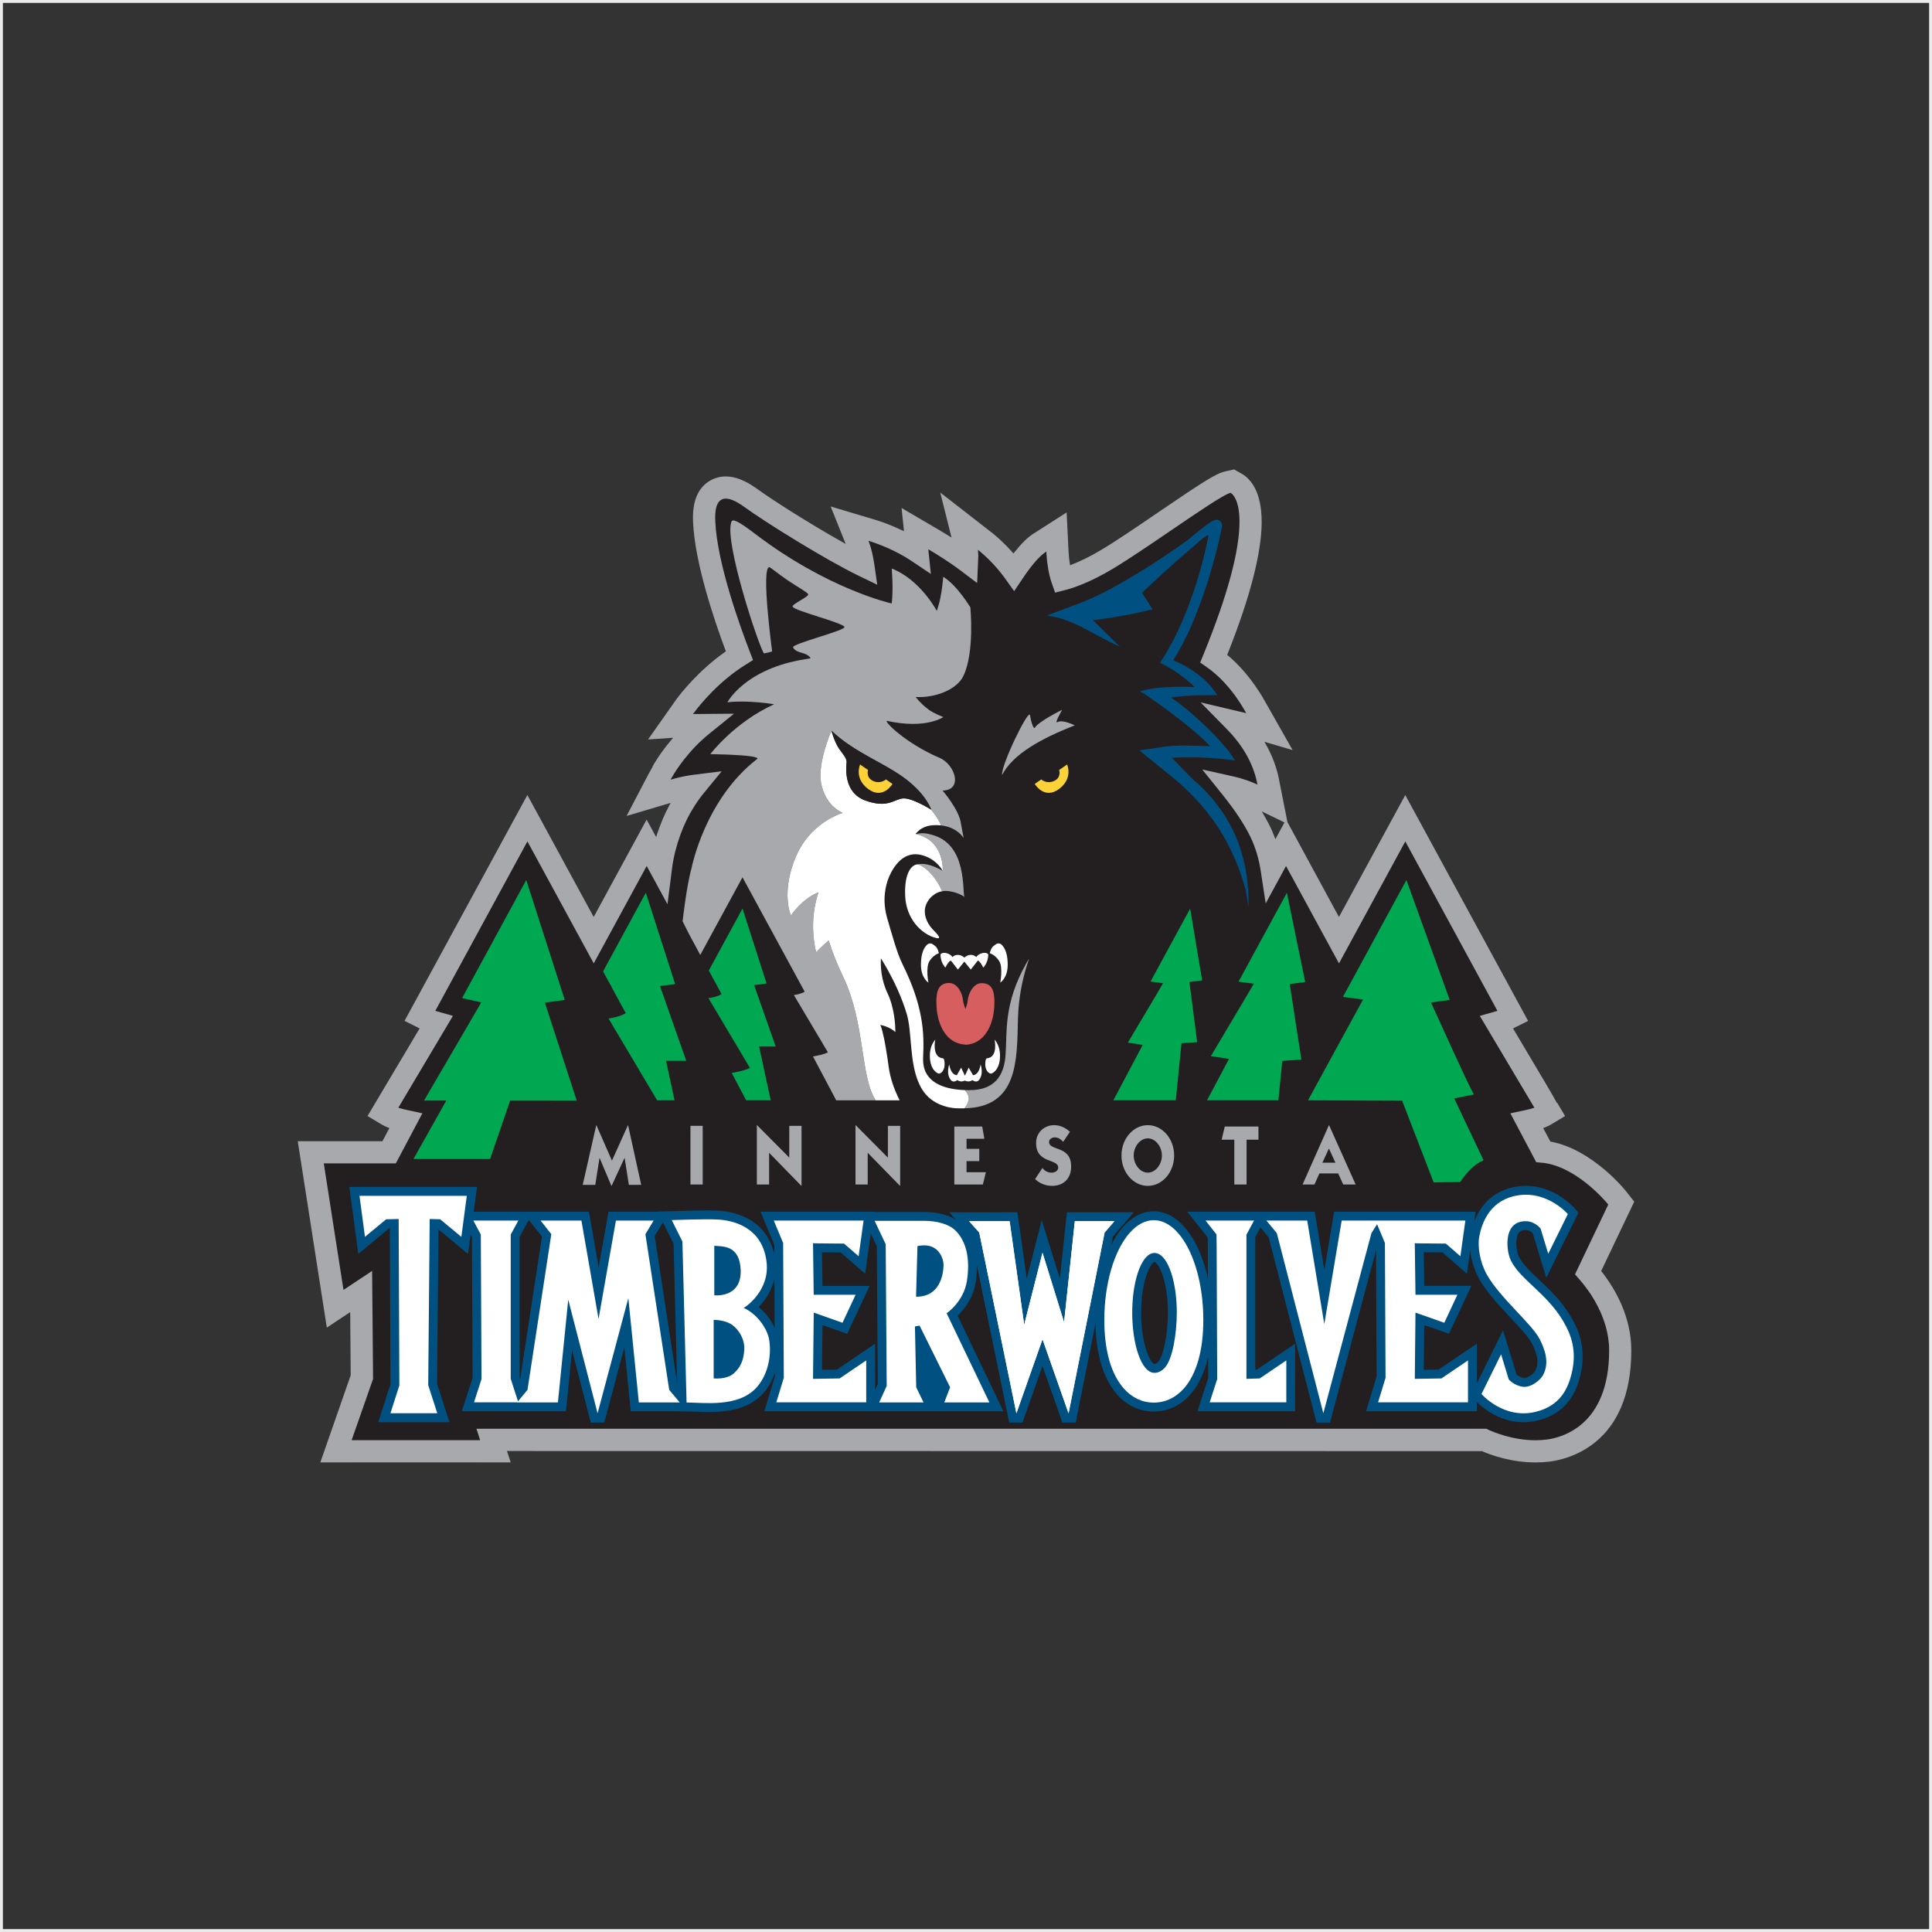 <?xml version="1.0" encoding="utf-8"?>
<!-- Generator: Adobe Illustrator 16.0.0, SVG Export Plug-In . SVG Version: 6.00 Build 0)  -->
<!DOCTYPE svg PUBLIC "-//W3C//DTD SVG 1.1//EN" "http://www.w3.org/Graphics/SVG/1.1/DTD/svg11.dtd">
<svg version="1.1" id="content" xmlns="http://www.w3.org/2000/svg" xmlns:xlink="http://www.w3.org/1999/xlink" x="0px" y="0px"
	 width="500px" height="500px" viewBox="0 0 500 500" enable-background="new 0 0 500 500" xml:space="preserve">
<rect x="0" y="0" width="500" height="500" fill="#333333" stroke="none"/>
<g id="bounds">
	<rect x="0.25" y="0.25" fill="none" stroke="#EAEAEA" stroke-miterlimit="10" width="499.5" height="499.5"/>
</g>
<rect id="position" x="0.5" y="0.5" display="none" fill="none" stroke="#000000" width="499" height="499"/>
<g>
	<path opacity="0.5" fill="#212121" enable-background="new    " d="M384.725,375.562l0.644,0.277
		c1.397,0.646,6.243,2.682,12.017,2.682c0.936,0,1.861-0.053,2.758-0.166c3.725-0.447,15.887-3.411,15.887-22.671
		c0-8.501-5.236-15.412-7.488-17.987l-1.42-1.623c0,0,6.717-14.095,8.615-18.083c-1.459-1.72-8.385-9.417-16.273-10.418
		l-2.148-0.205l-7.052-13.324l4.245-0.909c0.777-0.166,1.433-0.327,1.967-0.488c-2.406-4.045-14.133-23.782-14.133-23.782
		s4.436-1.257,4.585-1.302c-2.261-4.164-20.982-38.592-23.235-42.73c-4.412,8.106-17.165,31.561-17.165,31.561
		s-9.978-18.355-13.7-25.199c-1.202,2.207-5.49,10.091-5.49,10.091l-1.473-9.636c-0.471-3.089-1.334-5.97-2.564-8.559
		c-1.537-3.223-4-6.953-7.339-11.091l-5.878-7.315l9.159,2.051c2.626,0.584,4.735,1.43,5.619,1.813
		c-1.038-4.704-3.558-9.146-7.501-13.207l-7.935-8.083l12.265,2.884c-3.416-5.861-7.005-9.114-9.441-10.818l-2.152-1.506
		l0.994-2.431c6.151-15.083,9.272-26.572,9.272-34.148c0-5.315-1.554-6.758-1.955-7.042c-1.727,0.509-8.446,5.082-14.947,9.507
		l-0.352,0.239c-5.052,3.438-10.776,7.338-14.897,9.809c-5.724,3.426-9.957,4.922-12.504,5.572l-2.916,0.75l-0.99-2.844
		c-0.816-2.268-1.248-5.361-1.385-7.505c-0.949,0.711-2.694,2.387-5.305,6.27l-2.641,3.924l-2.752-3.849
		c-2.383-3.311-5.09-5.746-6.152-6.648l0.035,0.605l-0.336,7.873l-4.985-3.765c-2.84-2.14-6.131-4.16-7.545-5.005l0.672,6.445
		l-5.826-3.905c-4.071-2.724-8.604-4.349-10.149-4.858c0.5,1.402,0.923,3.22,1.234,5.296l0.888,6.138l-5.57-2.693
		c-8.428-4.087-23.949-13.71-29.614-17.827c-2.35-1.712-3.759-2.068-4.528-2.068c-0.351,0-0.64,0.069-0.915,0.218
		c-0.947,0.506-1.423,1.938-1.423,4.26l0.024,0.983c0.476,10.751,6.372,27.045,8.888,33.552l0.976,2.535l-2.3,1.437
		c-6.854,4.271-11.616,10.227-12.906,11.942l10.965-0.1l-7.316,5.925c-5.373,4.342-8.495,9.303-9.425,10.91
		c1.707-0.474,3.448-0.818,5.189-1.029l8.155-1.014l-5.219,6.358c-3.44,4.185-5.925,9.251-7.377,15.034
		c-0.383,1.532-0.68,3.136-0.875,4.766L173,241.554l-5.637-10.366c-3.722,6.849-13.702,25.202-13.702,25.202
		s-12.749-23.447-17.165-31.562c-5.051,9.293-19.137,35.201-23.231,42.728c0.145,0.046,4.586,1.304,4.586,1.304
		s-11.729,19.729-14.137,23.779c0.535,0.156,1.185,0.325,1.96,0.488l4.259,0.911l-7.239,13.659H84.277
		c0.652,4.191,4.527,29.072,4.929,31.636l7.508-4.985l0.253,28.719c0,0-3.643,10.441-5.385,15.442h32.12
		c-0.051-0.157-0.956-2.953-0.956-2.953h261.98v0.007H384.725z M327.578,217.151c0.625,1.074,1.178,2.114,1.653,3.111
		c0.318,0.676,0.618,1.378,0.903,2.127l1.723-3.162L327.578,217.151z"/>
	<path fill="#231F20" d="M293.401,299.048c0,2.293,1.647,4.436,3.649,4.436c2.008,0,3.652-2.143,3.652-4.436
		c0-2.297-1.645-4.445-3.652-4.445C295.049,294.603,293.401,296.751,293.401,299.048z"/>
	<path fill="#231F20" d="M189.384,328.728c-0.104-2.691-0.972-3.502-2.23-3.787v7.758c0.467-0.145,0.917-0.366,1.278-0.707
		C189.124,331.335,189.445,330.239,189.384,328.728z"/>
	<polygon fill="#231F20" points="239.398,358.483 241.072,361.944 241.754,363.346 242.228,362.11 243.379,359.148 239.237,350.775 
			"/>
	<path fill="#231F20" d="M239.676,324.636c-0.062,2.145-0.161,5.692-0.223,8.12c1.494-0.807,2.316-2.537,2.442-5.213
		c0.027-0.61-0.263-1.746-1.005-2.382C240.735,325.022,240.393,324.733,239.676,324.636z"/>
	<path fill="#231F20" d="M188.275,344.841c-0.37-0.281-0.824-0.478-1.291-0.621v10.102c0.525-0.115,1.027-0.299,1.363-0.58
		c0.87-0.741,1.866-1.935,1.979-4.625C190.405,347.194,189.261,345.608,188.275,344.841z"/>
	<path fill="#231F20" d="M409.567,329.535c0,0,8.562-17.966,8.586-18.022c-0.044-0.059-0.128-0.17-0.128-0.17
		s-0.395-0.506-0.388-0.493c-0.335-0.424-8.276-10.299-17.915-11.525l-1.104-0.104l-5.256-9.93l1.578-0.339
		c1.941-0.407,3.439-0.899,4.221-1.367c0,0,0.188-0.113,0.297-0.173c-0.063-0.102-13.971-23.494-13.971-23.494l1.529-0.431
		c1.115-0.314,1.99-0.626,2.529-0.898c0,0,0.213-0.104,0.314-0.154c-0.094-0.174-26.067-47.939-26.168-48.13
		c-0.178,0.316-17.167,31.561-17.167,31.561s-13.595-25.01-13.7-25.195c-0.102,0.182-4.373,8.039-4.373,8.039l-0.548-3.576
		c-0.502-3.293-1.425-6.362-2.741-9.129c-1.598-3.355-4.158-7.231-7.595-11.498l-2.184-2.719l3.4,0.762
		c3.019,0.674,5.349,1.734,5.622,1.863c0,0,3.073,1.493,3.287,1.593c-0.077-0.387-0.719-3.583-0.719-3.583
		c-1.041-5.277-3.774-10.229-8.139-14.719l-2.943-3.002l5.787,1.362c0,0,4.025,1.183,4.3,1.262c-0.236-0.419-2.212-3.91-2.212-3.91
		c-3.691-6.508-7.659-10.109-10.338-11.983l-0.801-0.56l0.372-0.9c6.255-15.335,9.425-27.089,9.425-34.931
		c0-6.425-2.146-8.354-3.068-8.881l-0.496-0.283c0,0-0.073-0.048-0.114-0.071c-0.048,0.013-0.688,0.153-0.697,0.153
		c-1.759,0.395-6.139,3.293-15.754,9.842c-5.154,3.512-10.983,7.485-15.149,9.982c-5.492,3.289-9.529,4.722-11.953,5.343
		l-1.076,0.276l-0.368-1.052c-0.753-2.097-1.194-5.209-1.299-7.355c0,0-0.137-2.937-0.149-3.136
		c-0.281,0.178-2.646,1.683-2.646,1.683c-1.702,1.09-3.867,3.541-6.258,7.102l-0.98,1.456l-1.021-1.428
		c-3.197-4.443-6.895-7.356-7.047-7.473c0,0-3.892-3.028-4.154-3.232c0.136,0.551,1.269,5.11,1.269,5.11l0.023,0.016l0.045,0.846
		l-0.165,3.75l-1.852-1.396c-3.539-2.667-7.701-5.117-8.163-5.387c0,0-2.905-1.705-3.105-1.824c0.039,0.389,0.18,1.7,0.18,1.7
		l0.463,4.431l-2.165-1.452c-4.942-3.307-10.555-5.082-11.188-5.274c0,0-3.379-1.008-3.607-1.076c0.149,0.378,1.4,3.496,1.4,3.496
		c0.521,1.315,0.965,3.157,1.291,5.317l0.33,2.28l-2.072-1.004c-8.32-4.033-23.681-13.556-29.3-17.638
		c-3.242-2.362-5.741-3.018-7.635-2.002c-2.51,1.343-2.51,4.911-2.51,6.08l0.025,1.035c0.489,11.119,6.479,27.649,9.026,34.242
		l0.361,0.945l-0.854,0.534c-7.959,4.956-13.226,12.105-13.793,12.898c0,0-2.055,2.921-2.195,3.124
		c0.411-0.028,3.804-0.26,3.808-0.26l5.432-0.05l-2.718,2.201c-6.83,5.52-10.212,12.013-10.248,12.085c0,0-1.864,3.559-1.996,3.804
		c0.438-0.131,4.126-1.225,4.126-1.225c1.754-0.519,3.576-0.904,5.431-1.126l3.03-0.378l-1.938,2.36
		c-3.644,4.436-6.259,9.767-7.786,15.847c-0.395,1.578-0.709,3.266-0.923,5.016l-0.476,3.761c0,0-4.292-7.888-4.392-8.074
		c-0.1,0.187-13.702,25.198-13.702,25.198s-17.061-31.371-17.165-31.562c-0.172,0.318-26.104,48.021-26.163,48.126
		c0.175,0.088,0.316,0.161,0.316,0.161c0.535,0.27,1.406,0.574,2.527,0.893l1.528,0.434c0,0-13.903,23.389-13.968,23.494
		c0.162,0.099,0.297,0.174,0.297,0.174c0.774,0.467,2.272,0.955,4.215,1.367l1.584,0.335l-5.379,10.147H81.857
		c0.021,0.141,5.769,37.025,5.796,37.209c0.25-0.167,7.021-4.659,7.021-4.659l0.216,24.552c0,0-6.169,17.691-6.224,17.85h37.871
		c-0.085-0.251-0.96-2.951-0.96-2.951h258.726l0.246,0.105c1.852,0.854,8.466,3.561,15.836,2.674
		c4.16-0.503,17.713-3.768,17.713-24.729c0-9.195-5.596-16.596-8-19.347L409.567,329.535z M352.762,258.669l-5.207-0.676
		l16.426-30.237l11.197,31.021l-4.855,0.648c2.623,5.605,8.662,19.295,11.111,23.817l-5.092,1.015l7.6,16.035
		c-3.484,1.357-6.029,5.599-6.029,5.599l-6.881,0.105l-8.158-21.15l-24.361-0.093L352.762,258.669z M350.837,306.544h-3.216
		l-1.303-2.863h-4.857l-1.287,2.863h-3.067l6.817-15.354h0.037L350.837,306.544z M333.043,231.047l4.738,23.093l-4.006,0.529
		l3.02,19.557l-4.941,0.326l-1.02,10.207h-18.449l2.586-4.876l3.09-5.838l-4.678-0.729l7.482-12.593l3.631-6.145l-3.97-0.522
		L333.043,231.047z M316.164,294.952l0.805-3.411h8.713v3.411h-3.072v11.592h-3.162v-11.592H316.164z M309.816,269.701l-4.051,0.27
		l-1.479,14.786h-16.148l5.053-9.54l2.537-4.79l-3.832-0.602l6.143-10.328l2.977-5.049l-3.254-0.424l10.254-18.876l3.094,18.562
		l-3.285,0.429L309.816,269.701z M303.863,299.048c0,4.369-3.094,7.854-6.816,7.854c-3.725,0-6.812-3.484-6.812-7.854
		c0-4.377,3.088-7.858,6.812-7.858C300.77,291.189,303.863,294.671,303.863,299.048z M266.555,185.1
		c0.323,1.873,0.938,3.788,1.295,3.196c0.959-1.602,7.031-4.598,7.031-4.598s-2.166,3.77-1.219,3.198
		c1.318-0.782,4.49,0.827,4.49,0.827c-8.959,3.494-16.049,7.525-18.811,12.836C259.03,198.063,266.245,183.23,266.555,185.1z
		 M253.436,297.315v3.175h-3.299v2.882h5.01l-0.782,3.174h-7.388v-15.014h7.219l0.557,3.174h-4.611v2.602h3.299v0.008H253.436z
		 M232.958,291.367v15.53h-0.037l-8.364-8.568v8.215h-3.154v-15.354h0.035l8.35,8.398v-8.221H232.958z M258.603,248.752
		c-1.024-1.671-2.446-2.056-2.446-2.056s0.259-1.295,0.905-1.809c0.64-0.511,1.032-0.903,1.8-0.645c0,0,1.933,0.903,1.933,5.42
		c0,3.474-1.933,4.636-1.933,4.636S259.635,250.427,258.603,248.752z M249.848,270.396v-0.049c-5.146-0.254-7.205-5.4-7.463-9.772
		c-0.256-4.375,0.64-6.05,3.086-6.173c2.445-0.127,3.604,2.954,3.734,4.245c0.132,1.286,0.646,2.442,0.646,2.442v0.054
		c0,0,0.508-1.163,0.639-2.454c0.127-1.277,1.291-4.363,3.737-4.236c2.447,0.124,3.344,1.793,3.09,6.162
		C257.053,264.99,254.997,270.135,249.848,270.396z M253.348,279.518c-0.689,0.845-1.672,0-1.672,0s-0.834,0.7-1.955,0.137
		c-1.108,0.56-1.949-0.137-1.949-0.137s-0.98,0.845-1.678,0c-1.327-1.593-0.42-4.047-0.42-4.047s0.286,2.647,1.961,2.792
		l1.118-1.959l0.968,2.099l0.977-2.099l1.128,1.959c1.675-0.145,1.95-2.792,1.95-2.792S254.683,277.925,253.348,279.518z
		 M240.273,254.294c0,0-1.931-1.162-1.931-4.636c0-4.52,1.931-5.419,1.931-5.419c0.774-0.255,1.161,0.134,1.811,0.648
		c0.64,0.514,0.898,1.809,0.898,1.809s-1.406,0.385-2.45,2.052C239.503,250.427,240.273,254.294,240.273,254.294z M242.046,269.048
		c0,0-0.978,4.561,1.952,4.84c0,0,0.462-0.102,0.462,1.586c0,1.676-1.02,2.375-1.439,2.375c-0.416,0-2.374-0.979-2.374-4.613
		C240.646,271.001,241.479,269.741,242.046,269.048z M243.391,247.062c0.382-0.904,2.577-0.391,3.09,0.645
		c1.028-1.035,2.449-0.522,3.092,0.127c0.647-0.645,2.062-1.159,3.094-0.127c0.508-1.035,2.705-1.549,3.097-0.645
		c0,0,0,2.059-1.303,3.341c0,0-0.762-1.674-1.413-1.804c0,0-1.283,1.676-1.802,2.323l-1.673-2.064l-1.673,2.064
		c-0.518-0.646-1.81-2.323-1.81-2.323c-0.642,0.13-1.421,1.804-1.421,1.804C243.391,249.12,243.391,247.062,243.391,247.062z
		 M255.448,273.888c2.937-0.279,1.956-4.84,1.956-4.84c0.56,0.693,1.4,1.953,1.4,4.184c0,3.639-1.959,4.617-2.372,4.617
		c-0.424,0-1.444-0.703-1.444-2.378C254.988,273.786,255.448,273.888,255.448,273.888z M274.11,199.27l2.056-1.413
		c0,0,1.618,3.531-2.056,6.305c-3.846,2.912-6.316-1.282-6.316-1.282l1.677-1.165c0,0,1.418,1.301,3.351,0.391
		C274.76,201.206,274.11,199.27,274.11,199.27z M268.146,295.824c0-2.967,2.347-4.635,4.657-4.635c1.465,0,2.957,0.642,4.088,1.723
		l-1.736,2.591c-0.725-0.744-1.273-1.139-2.258-1.139c-0.563,0-1.404,0.391-1.404,1.18c0,2.383,5.718,0.834,5.718,6.344
		c0,3.367-2.233,5.014-4.896,5.014c-1.58,0-3.217-0.545-4.424-1.77l1.896-2.854c0.593,0.817,1.444,1.21,2.393,1.21
		c0.659,0,1.682-0.372,1.682-1.329C273.86,299.807,268.146,301.206,268.146,295.824z M178.989,224.585
		c0,0,3.388-17.613,16.875-28.092c0,0,2.484-1.057-12.039-1.326c0,0,6.249-8.258,16.52-12.897c0,0-6.449-1.125-12.083-0.526
		c0,0,4.549-8.746,20.263-11.156l1.253-0.209c-1.011-1.797-3.536-1.056-4.536-2.805c-0.54-0.947,13.826-4.409,13.293-5.346
		c-0.633-1.119-12.78-4.106-13.412-5.197c-0.357-0.631,4.38-2.628,4.023-3.263c-0.335-0.574-2.983-2.01-5.377-3.637
		c-2.375-1.609-4.497-3.415-4.723-3.356c-2.079,0.51,0.653,20.715,0.765,21.793c0.014,0.116-2.081,0.54-2.081,0.54
		c-1.142-1.142-10.48-29.16-8.432-34.101c0.298-0.723,1.534-0.33,6.038,3.105c18.956,14.473,35.436,18.079,35.436,18.079
		c0.472-3.812,0-9.042,0-9.042c7.379,2.854,11.659,10.945,11.659,10.945l0.246-0.712c1.105-3.359,1.418-8.093,1.418-8.093
		c3.571,2.144,7.022,7.897,7.022,7.897s1.159,11.604-1.812,17.775c-1.682,3.512-7.299,5.72-12.346,5.427
		c0,0,1.364,1.821,3.461,3.336c1.268,0.922,3.696,1.855,3.696,1.855s-4.441,3.207-14.566,0.984c-0.909,0.1,5.024,5.926,13.586,9.57
		c4.103,1.746,6.116,8.412,0.776,8.463c0,0,4.382,5.004,4.784,8.638l0.678,3.618c-1.633-2.285-4.016-3.048-5.924-3.249
		c-0.451-0.046-0.871-0.069-1.254-0.069c-0.051,0-0.105,0-0.151,0c-0.372,0.004-0.707,0.023-0.97,0.047
		c-0.003,0.004-0.008,0.004-0.013,0.004c-0.216,0.023-0.407,0.068-0.608,0.11c-0.123,0.027-0.262,0.042-0.381,0.071
		c-0.204,0.052-0.386,0.129-0.571,0.195c-0.088,0.034-0.193,0.061-0.273,0.098c-0.217,0.094-0.408,0.195-0.594,0.301
		c-0.035,0.021-0.081,0.039-0.116,0.06c-1.065,0.64-1.562,1.392-1.573,1.411c0.002,0,0.007,0.002,0.007,0.002
		c1.49-0.228,2.373-0.411,4.934,0.446c8.228,2.767,7.157,14.019,7.673,15.828c0.008-0.034-2.118-1.526-5.027-1.526
		c-0.264,0-0.517,0.045-0.77,0.088c-0.291,0.049-0.568,0.13-0.841,0.227c-0.035,0.013-0.067,0.02-0.096,0.031
		c-0.256,0.102-0.5,0.224-0.738,0.36c-0.047,0.027-0.092,0.052-0.141,0.085c-0.214,0.128-0.412,0.277-0.604,0.435
		c-0.07,0.054-0.131,0.117-0.199,0.173c-0.157,0.142-0.314,0.301-0.455,0.463c-0.089,0.098-0.166,0.203-0.246,0.305
		c-0.106,0.139-0.215,0.281-0.305,0.427c-0.103,0.157-0.184,0.318-0.267,0.483c-0.054,0.113-0.115,0.215-0.163,0.331
		c-0.102,0.238-0.178,0.484-0.24,0.734c-0.012,0.05-0.03,0.093-0.043,0.14c-0.065,0.309-0.104,0.619-0.104,0.93
		c0,1.295,0.411,2.379,0.943,3.264c0.496,0.83,1.101,1.482,1.565,1.951c0.596,0.589,1.181,1.25,1.193,1.591
		c0.008,0.216-0.206,0.301-0.803,0.147c0,0,0,0-0.003,0c0,0,0,0-0.001,0c-3.608-0.906-7.696-4.778-7.965-10.862
		c-0.225-4.948,1.06-7.503,2.693-8.085c0.125-0.045,0.267-0.081,0.415-0.118c0.017,0.005,0.033,0.013,0.044,0.017
		c2.877-0.678,6.583,1.707,6.583,1.707l-0.004-0.009v0.008c0,0-0.414-0.819-1.337-1.763c-0.929-0.936-2.361-1.98-4.411-2.432
		c-0.896-0.195-1.746-0.191-2.536-0.012c-2.384,0.535-4.283,2.645-5.574,5.609c-0.542,1.234-0.964,2.746-1.133,4.455
		c-0.062,0.57-0.098,1.151-0.089,1.764c0.017,1.469,0.23,3.053,0.728,4.724c1.191,4.013,2.454,8.776,3.888,11.676
		c5.447,10.979,5.696,17.911,5.366,24.301c-0.012,0.218,0.004,0.414,0.009,0.622c0,0.22-0.005,0.452,0.012,0.66
		c0.013,0.181,0.052,0.342,0.077,0.516c0.035,0.22,0.066,0.453,0.116,0.656c0.041,0.154,0.089,0.297,0.138,0.445
		c0.065,0.205,0.133,0.404,0.213,0.601c0.057,0.127,0.126,0.249,0.187,0.372c0.097,0.188,0.192,0.37,0.306,0.545
		c0.073,0.108,0.149,0.212,0.226,0.313c0.126,0.169,0.255,0.331,0.395,0.479c0.077,0.09,0.162,0.182,0.251,0.264
		c0.153,0.149,0.311,0.293,0.48,0.426c0.084,0.069,0.173,0.146,0.267,0.215c0.178,0.133,0.362,0.258,0.555,0.374
		c0.088,0.056,0.177,0.118,0.272,0.169c0.205,0.118,0.422,0.227,0.641,0.329c0.085,0.042,0.166,0.085,0.25,0.122
		c0.248,0.11,0.504,0.207,0.762,0.301c0.059,0.022,0.118,0.047,0.178,0.068c0.642,0.217,1.299,0.389,1.957,0.516
		c0.12,0.026,0.241,0.045,0.366,0.062c0.198,0.038,0.395,0.07,0.593,0.102c0.163,0.021,0.328,0.046,0.49,0.06
		c0.147,0.019,0.296,0.038,0.441,0.05c0.183,0.021,0.367,0.037,0.551,0.047c0.113,0.01,0.226,0.021,0.339,0.03
		c0.201,0.013,0.393,0.024,0.584,0.03c0.473,0.021,0.924,0.029,1.332,0.029c6.646,0,8.975-3.871,9.357-9.057
		c0.442-5.986-0.573-13.221,5.363-23.765c2.258-3.984-1.89,3.09-2.158,14.481c-0.258,10.855-0.043,22.762-13.854,23.034v0.001
		c-0.693,0.013-1.394,0.025-2.156-0.021c0,0-5.309-0.065-8.348-4.222c-0.561-0.768-1.005-1.617-1.388-2.513
		c-2.372-5.552-1.65-13.085-3.044-17.714c-1.32-4.389-3.272-8.383-4.73-11.039c-1.116-2.036-1.938-3.295-1.95-3.314
		c0,0.011,0,0.023,0,0.035c-0.081,2.102,0.008,5.376,1.723,9.022c1.819,3.872,2,8.265,2.015,9.587c0,0.055,0.004,0.143,0.004,0.189
		c0,0.153-0.004,0.238-0.004,0.238c-1.536-1.448-3.883-1.838-3.887-1.838c0.041,0.084,0.081,0.199,0.115,0.301
		c0.551,1.422,1.148,4.33,1.752,8.435c0.089,0.63,0.183,1.282,0.275,1.963c0.431,3.237,1.532,6.038,2.359,7.803
		c0.177,0.386,0.349,0.735,0.491,1.011l0,0c0,0,0,0,0,0.004h-16.402l-6.012-11.352h0.006c0.012,0,0.066-0.01,0.142-0.026
		c0.584-0.097,2.791-0.489,3.714-1.044l-8.8-14.816c0,0,0.451-0.055,1.038-0.197c0.56-0.131,1.23-0.348,1.757-0.664l-16.103-29.617
		l-10.924,20.086l-2.875-5.307l-1.707-3.376C176.651,238.447,177.665,229.192,178.989,224.585z M183.347,258.323
		c0,0,0.56-0.066,1.269-0.242c0.679-0.164,1.499-0.424,2.135-0.807l-3.314-6.099l8.719-16.045l6.226,19.381l-3.222,0.435
		l5.58,15.877h-4.29l3.007,13.931h-6.341l-3.748-7.083h0.004c0.021-0.004,0.081-0.013,0.174-0.033
		c0.713-0.115,3.396-0.6,4.529-1.278L183.347,258.323z M195.876,291.189h0.041l8.352,8.398v-8.221h3.165v15.53h-0.038l-8.354-8.568
		v8.215h-3.166V291.189z M181.856,291.367v15.177h-3.164v-15.177H181.856z M167.136,231.047l7.583,23.615l-3.922,0.52l6.797,19.356
		h-5.229l2.206,10.219h-4.503l-12.575-21.164c0,0,0.729-0.093,1.662-0.321c0.892-0.218,1.968-0.557,2.8-1.057l-3.756-6.921
		l0.084-0.144l-0.185-0.05l-2.017-3.703L167.136,231.047z M154.314,291.189h0.03l4.026,9.188l4.146-9.188h0.027l3.398,15.444h-3.191
		l-1.091-6.95h-0.038l-3.351,7.214h-0.039l-3.047-7.197h-0.038l-1.1,6.934h-3.243L154.314,291.189z M109.751,284.813l14.814-25.394
		l-4.975-1.112l16.604-30.552l9.96,31.024l-5.15,0.687l8.247,25.389l-17.233-0.022l-5.188,15.113h-19.822l8.49-15.129
		L109.751,284.813z"/>
	<polygon fill="#231F20" points="342.23,300.906 345.61,300.906 343.929,297.229 	"/>
	<path fill="#A7A9AC" d="M397.403,378.48c-6.149,0-11.343-1.829-13.894-2.921l-252.304-0.033l0.966,2.947H82.898
		c1.142-3.271,7.024-20.139,7.861-22.545l-0.126-16.361l-6.052,4.021l-7.52-48.239h21.912l1.805-3.405l-0.434-0.17
		c-0.568-0.217-1.039-0.439-1.436-0.678l-3.791-2.269l13.482-22.676l-3.902-1.948l31.786-58.454l17.163,31.56l13.701-25.202
		l2.465,4.521l0.295-0.907c0.806-2.45,1.812-4.827,2.997-7.069l0.458-0.87l-11.398,3.386l4.856-9.285
		c0.759-1.443,1.255-2.385,1.63-3.004l0.235-0.385l-0.064-0.033c0.521-0.943,2.088-3.617,4.762-6.781l0.625-0.744l-6.486,0.438
		l1.989-2.828c3.742-5.325,4.808-6.839,5.163-7.32l0.207-0.286l-0.007-0.005c1.094-1.473,5.663-7.344,12.52-12.186l0.26-0.184
		l-0.11-0.298c-2.926-7.844-7.906-22.579-8.377-33.106l-0.03-1.172c0-4.795,1.571-8.073,4.672-9.729
		c1.187-0.635,2.474-0.956,3.815-0.956c2.477,0,5.146,1.062,8.164,3.25c3.928,2.858,13.648,9.021,21.852,13.638l1.02,0.575
		l-3.88-9.69l3.276,0.977c6.359,1.894,7.998,2.384,8.479,2.536l0.335,0.107l0.003-0.007c0.933,0.297,3.342,1.116,6.223,2.48
		l0.664,0.315l-0.64-6.017l10.101,5.914c0.427,0.252,1.114,0.665,1.97,1.198l0.866,0.538l-2.917-11.648
		c3.191,2.48,13.379,10.4,13.518,10.509c0.587,0.463,2.697,2.188,5.102,4.895l0.325,0.367l0.306-0.384
		c1.787-2.249,3.382-3.803,4.873-4.748l8.58-5.487l0.5,10.184c0.043,0.918,0.148,1.945,0.311,2.969l0.076,0.509l0.477-0.186
		c2.378-0.925,4.948-2.204,7.633-3.811c4.064-2.433,9.832-6.368,14.922-9.843c11.578-7.882,14.76-9.927,17.199-10.463l2.217-0.5
		c0,0,1.801,1.019,2.002,1.139l0.34,0.205l0.002-0.004c1.934,1.251,4.795,4.426,4.795,12.232c0,7.945-2.967,19.438-8.811,34.157
		l-0.111,0.276l0.23,0.191c2.466,2.067,6.12,5.78,9.496,11.736l7.199,12.708l-7.289-2.148l0.492,0.883
		c1.578,2.832,2.676,5.788,3.266,8.778c0.359,1.792,0.506,2.551,0.571,2.909l1.632,8.221l13.325,24.545l17.165-31.556l31.791,58.464
		l-3.904,1.941l3.069,5.162c5.387,9.066,7.405,12.455,8.07,13.738l0.212,0.397l0.088-0.055l2.035,3.436l-3.795,2.263
		c-0.383,0.229-0.854,0.454-1.434,0.678l-0.433,0.17l1.851,3.488l0.195,0.036c10.848,2.069,19.323,12.729,19.408,12.838l2.102,2.679
		l-8.555,17.941l0.156,0.203c3.486,4.456,7.639,11.607,7.639,20.355c0,24.333-16.312,28.189-21.314,28.793
		C399.754,378.412,398.586,378.48,397.403,378.48z M384.725,369.776l0.475,0.246c1.375,0.633,6.339,2.715,12.184,2.715
		c0.964,0,1.907-0.057,2.806-0.17c3.81-0.458,16.253-3.477,16.253-23.082c0-8.648-5.311-15.65-7.592-18.261l-1.242-1.417
		l8.613-18.082l-0.174-0.203c-1.339-1.582-8.445-9.533-16.537-10.561l-1.938-0.184l-6.691-12.646l3.711-0.797
		c0.791-0.166,1.458-0.333,2.001-0.497l0.506-0.153l-14.13-23.771c1.176-0.334,3.959-1.123,4.076-1.158l0.484-0.147l-23.84-43.845
		l-17.163,31.562l-13.704-25.197l-5.264,9.678l-1.289-8.422c-0.475-3.129-1.352-6.045-2.6-8.67
		c-1.557-3.263-4.041-7.019-7.391-11.175l-5.139-6.396l8.008,1.791c2.627,0.585,4.755,1.447,5.547,1.791l0.739,0.321l-0.173-0.789
		c-1.053-4.784-3.614-9.294-7.609-13.406l-6.938-7.066l11.812,2.777l-0.48-0.83c-3.467-5.941-7.112-9.234-9.564-10.948l-1.877-1.315
		l0.869-2.125c6.17-15.133,9.303-26.674,9.303-34.307c0-5.451-1.633-7.024-2.133-7.377l-0.16-0.116l-0.195,0.055
		c-1.786,0.527-8.235,4.916-15.062,9.562l-0.351,0.239c-5.115,3.484-10.799,7.351-14.879,9.796
		c-5.685,3.404-9.877,4.886-12.393,5.526l-2.548,0.655l-0.866-2.485c-0.797-2.217-1.227-5.273-1.363-7.396l-0.047-0.763
		l-0.611,0.456c-1.025,0.768-2.795,2.494-5.398,6.369l-2.31,3.433l-2.403-3.363c-2.418-3.356-5.158-5.823-6.225-6.726l-0.732-0.619
		l0.084,1.562l-0.301,7.047l-4.357-3.29c-2.905-2.194-6.27-4.248-7.58-5.031l-0.708-0.421l0.663,6.388l-5.09-3.414
		c-4.054-2.713-8.518-4.337-10.253-4.908l-0.8-0.264l0.285,0.796c0.485,1.365,0.904,3.17,1.214,5.218l0.773,5.368l-4.87-2.357
		c-8.398-4.071-23.89-13.677-29.553-17.787c-2.434-1.775-3.937-2.149-4.771-2.149c-0.413,0-0.776,0.087-1.111,0.266
		c-1.104,0.592-1.64,2.103-1.64,4.624l0.024,0.991c0.48,10.835,6.397,27.171,8.916,33.69l0.853,2.217l-2.008,1.26
		c-6.915,4.305-11.713,10.306-13.02,12.042l-0.505,0.669l10.616-0.095l-6.397,5.181c-5.48,4.43-8.67,9.557-9.522,11.023
		l-0.504,0.875l0.972-0.271c1.686-0.464,3.413-0.807,5.131-1.017l7.13-0.885l-4.561,5.557c-3.479,4.233-5.987,9.344-7.458,15.195
		c-0.389,1.553-0.688,3.17-0.888,4.816l-1.121,8.849l-5.384-9.908l-13.704,25.202l-17.164-31.563l-23.834,43.841l0.483,0.148
		c0.114,0.034,2.9,0.823,4.076,1.158l-14.133,23.775l0.512,0.148c0.541,0.162,1.201,0.331,1.989,0.496l3.723,0.799l-6.866,12.954
		H83.794l5.102,32.75l7.409-4.918l0.246,27.956l-5.55,15.854h33.26c0,0-0.687-2.133-0.95-2.954h261.414V369.776z M327.222,211.163
		c0.615,1.057,1.163,2.096,1.636,3.081c0.314,0.663,0.61,1.357,0.891,2.097l0.318,0.84l2.359-4.334l-5.887-2.857L327.222,211.163z"
		/>
	<path fill="#A7A9AC" d="M181.231,247.13l10.924-20.089l16.103,29.62c-0.524,0.314-1.197,0.529-1.757,0.662
		c-0.586,0.137-1.039,0.202-1.039,0.202l8.801,14.81c-0.927,0.557-3.131,0.951-3.715,1.049c-0.073,0.016-0.128,0.023-0.141,0.023
		h-0.004l6.01,11.352h16.402c0-0.002,0-0.002,0-0.002h-6.188c-4.044-6.287-2.696-20.057-8.38-31.883
		c-1.714-3.547-2.916-6.723-3.778-9.49c-1.773,1.458-3.268,3.054-3.268,3.054c-1.722-7.354-0.177-13.199,0.626-15.524
		c-4.368,1.723-7.133,6.026-7.133,6.026s-2.713-5.942,1.329-15.371c2.785-6.493,8.194-9.913,12.066-11.208
		c-3.597-1.644-5.13-5.143-5.613-7.783c-0.933-5.172,2.693-13.475,2.693-13.475c5.947,5.7,13.765,8.312,19.309,12.574
		c5.324,4.081,6.514,7.861,6.514,7.861s-0.03-0.016-0.046-0.028c1.395,1.661,2.315,3.235,2.557,4.088c-0.018,0-0.032,0-0.045,0
		c1.909,0.205,4.292,0.964,5.923,3.248l-0.677-3.617c-0.399-3.637-4.784-8.638-4.784-8.638c5.341-0.047,3.325-6.717-0.776-8.465
		c-8.562-3.644-14.495-9.468-13.586-9.569c10.126,2.224,14.566-0.984,14.566-0.984s-2.428-0.934-3.694-1.854
		c-2.1-1.514-3.463-3.338-3.463-3.338c5.048,0.294,10.663-1.912,12.346-5.426c2.968-6.172,1.812-17.775,1.812-17.775
		s-3.451-5.753-7.021-7.896c0,0-0.31,4.731-1.418,8.094l-0.246,0.711c0,0-4.281-8.09-11.659-10.946c0,0,0.472,5.232,0,9.043
		c0,0-16.477-3.608-35.437-18.08c-4.504-3.437-5.739-3.828-6.037-3.105c-2.05,4.939,7.287,32.96,8.431,34.102
		c0,0,2.099-0.426,2.083-0.54c-0.111-1.079-2.843-21.283-0.766-21.793c0.226-0.059,2.347,1.747,4.722,3.356
		c2.395,1.63,5.042,3.061,5.379,3.637c0.355,0.633-4.382,2.632-4.025,3.262c0.632,1.091,12.779,4.08,13.412,5.197
		c0.533,0.938-13.833,4.396-13.293,5.347c1.001,1.751,3.524,1.011,4.535,2.804l-1.253,0.21
		c-15.713,2.41-20.262,11.156-20.262,11.156c5.635-0.6,12.084,0.526,12.084,0.526c-10.271,4.639-16.521,12.896-16.521,12.896
		c14.524,0.271,12.038,1.326,12.038,1.326c-13.485,10.479-16.873,28.093-16.873,28.093c-1.325,4.604-2.338,13.857-2.338,13.857
		l1.706,3.381L181.231,247.13z"/>
	<path fill="#A7A9AC" d="M243.992,225.396l0.006,0.009c0,0-3.704-2.389-6.58-1.707c2.347,0.451,5.344,4.166,6.372,6.962
		c-0.004,0-0.008,0-0.014,0.004c0.256-0.045,0.506-0.089,0.77-0.089c2.908,0,5.034,1.496,5.026,1.525
		c-0.518-1.809,0.556-13.061-7.669-15.828c-2.566-0.856-3.445-0.674-4.936-0.446C244.484,217.416,243.996,225.345,243.992,225.396z"
		/>
	<path fill="#A7A9AC" d="M250.705,284.243c-0.028,1.283-1.107,2.576-1.115,2.585c13.812-0.271,13.594-12.179,13.853-23.034
		c0.269-11.392,4.416-18.465,2.16-14.481c-5.938,10.54-4.923,17.774-5.366,23.765c-0.387,5.186-2.711,9.058-9.357,9.058
		c-0.403,0-0.855-0.01-1.327-0.03c0.038,0.003,0.079,0.007,0.123,0.007C249.675,282.111,250.722,283.191,250.705,284.243z"/>
	<path fill="#A7A9AC" d="M278.153,187.724c0,0-3.173-1.609-4.491-0.827c-0.947,0.571,1.219-3.198,1.219-3.198
		s-6.072,2.996-7.031,4.598c-0.356,0.592-0.972-1.323-1.295-3.196c-0.31-1.869-7.528,12.961-7.213,15.458
		C262.105,195.247,269.193,191.218,278.153,187.724z"/>
	<path fill="#FBD238" d="M272.824,202.104c-1.936,0.905-3.353-0.391-3.353-0.391l-1.678,1.165c0,0,2.47,4.194,6.317,1.282
		c3.673-2.773,2.055-6.305,2.055-6.305l-2.055,1.413C274.11,199.27,274.76,201.206,272.824,202.104z"/>
	<path fill="#FFFFFF" d="M242.982,246.696c0,0-0.259-1.295-0.898-1.809c-0.649-0.511-1.041-0.903-1.811-0.645
		c0,0-1.931,0.903-1.931,5.42c0,3.474,1.931,4.636,1.931,4.636s-0.771-3.869,0.263-5.547
		C241.576,247.081,242.982,246.696,242.982,246.696z"/>
	<path fill="#FFFFFF" d="M243.021,277.849c0.42,0,1.439-0.703,1.439-2.378c0-1.685-0.462-1.583-0.462-1.583
		c-2.929-0.283-1.952-4.844-1.952-4.844c-0.562,0.697-1.399,1.953-1.399,4.184C240.646,276.87,242.604,277.849,243.021,277.849z"/>
	<path fill="#FFFFFF" d="M260.794,249.658c0-4.52-1.933-5.419-1.933-5.419c-0.768-0.255-1.162,0.134-1.8,0.648
		c-0.646,0.514-0.905,1.809-0.905,1.809s1.422,0.385,2.446,2.052c1.032,1.676,0.259,5.546,0.259,5.546
		S260.794,253.131,260.794,249.658z"/>
	<path fill="#FFFFFF" d="M246.091,248.599c0,0,1.294,1.676,1.812,2.323l1.67-2.064l1.676,2.064c0.519-0.646,1.801-2.323,1.801-2.323
		c0.646,0.13,1.415,1.804,1.415,1.804c1.304-1.282,1.304-3.341,1.304-3.341c-0.393-0.904-2.59-0.391-3.098,0.645
		c-1.033-1.035-2.448-0.522-3.094,0.127c-0.646-0.645-2.067-1.159-3.096-0.127c-0.513-1.035-2.707-1.549-3.09-0.645
		c0,0,0,2.059,1.282,3.341C244.673,250.402,245.452,248.733,246.091,248.599z"/>
	<path fill="#FFFFFF" d="M251.818,278.263l-1.125-1.959l-0.978,2.099l-0.969-2.099l-1.119,1.959
		c-1.677-0.145-1.961-2.792-1.961-2.792s-0.905,2.454,0.42,4.047c0.7,0.845,1.676,0,1.676,0s0.846,0.7,1.95,0.137
		c1.121,0.56,1.956-0.137,1.956-0.137s0.985,0.845,1.674,0c1.333-1.593,0.429-4.047,0.429-4.047S253.494,278.118,251.818,278.263z"
		/>
	<path fill="#FFFFFF" d="M256.433,277.849c0.413,0,2.372-0.983,2.372-4.617c0-2.23-0.84-3.49-1.4-4.184c0,0,0.98,4.561-1.956,4.84
		c0,0-0.464-0.102-0.464,1.586C254.988,277.149,256.009,277.849,256.433,277.849z"/>
	<polygon fill="#A7A9AC" points="254.747,294.71 254.195,291.541 246.977,291.541 246.977,306.55 254.364,306.55 255.146,303.375 
		250.137,303.375 250.137,300.49 253.436,300.49 253.436,297.315 250.137,297.315 250.137,294.71 	"/>
	<polygon fill="#A7A9AC" points="221.438,291.189 221.403,291.189 221.403,306.544 224.558,306.544 224.558,298.329 
		232.921,306.901 232.958,306.901 232.958,291.367 229.787,291.367 229.787,299.593 	"/>
	<path fill="#A7A9AC" d="M272.179,303.487c-0.948,0-1.8-0.393-2.393-1.21l-1.896,2.854c1.207,1.227,2.844,1.767,4.424,1.767
		c2.662,0,4.896-1.645,4.896-5.014c0-5.509-5.718-3.959-5.718-6.344c0-0.788,0.837-1.177,1.404-1.177
		c0.984,0,1.533,0.389,2.258,1.137l1.736-2.589c-1.131-1.083-2.623-1.723-4.088-1.723c-2.311,0-4.657,1.669-4.657,4.635
		c0,5.38,5.719,3.983,5.719,6.331C273.86,303.115,272.838,303.487,272.179,303.487z"/>
	<polygon fill="#A7A9AC" points="199.042,298.329 207.396,306.901 207.434,306.901 207.434,291.367 204.269,291.367 
		204.269,299.593 195.917,291.189 195.876,291.189 195.876,306.544 199.042,306.544 	"/>
	<path fill="#A7A9AC" d="M290.239,299.048c0,4.369,3.087,7.854,6.812,7.854c3.723,0,6.816-3.484,6.816-7.854
		c0-4.377-3.094-7.858-6.816-7.858C293.326,291.189,290.239,294.671,290.239,299.048z M300.699,299.048
		c0,2.293-1.643,4.436-3.652,4.436c-2.002,0-3.649-2.143-3.649-4.436c0-2.297,1.647-4.445,3.649-4.445
		C299.057,294.603,300.699,296.751,300.699,299.048z"/>
	<polygon fill="#A7A9AC" points="155.148,299.7 155.186,299.7 158.234,306.901 158.275,306.901 161.622,299.688 161.66,299.688 
		162.751,306.638 165.942,306.638 162.544,291.189 162.517,291.189 158.371,300.381 154.345,291.189 154.314,291.189 
		150.809,306.638 154.052,306.638 	"/>
	<polygon fill="#A7A9AC" points="322.609,306.544 322.609,294.952 325.682,294.952 325.682,291.541 316.969,291.541 
		316.164,294.952 319.443,294.952 319.443,306.544 	"/>
	<rect x="178.692" y="291.367" fill="#A7A9AC" width="3.164" height="15.177"/>
	<path fill="#A7A9AC" d="M337.11,306.544h3.067l1.291-2.863h4.854l1.303,2.863h3.212l-6.876-15.354h-0.032L337.11,306.544z
		 M345.61,300.906h-3.38l1.693-3.675L345.61,300.906z"/>
	<path fill="#FFFFFF" d="M240.947,209.51c-0.234-0.146-1.938-1.194-3.768-1.988c-1.206-0.53-2.464-0.937-3.367-0.899
		c-2.392,0.094-3.896,2.691-9.85,0.557c-4.94-1.767-5.193-6.958-4.86-9.878c0.126-1.058-1.177-2.389-1.987-3.592
		c-1.075-1.59-1.831-4.214-1.924-4.54c-0.013-0.04-0.018-0.063-0.018-0.063s-3.629,8.3-2.693,13.472
		c0.48,2.641,2.015,6.143,5.61,7.785c-3.867,1.295-9.28,4.715-12.063,11.21c-4.04,9.429-1.331,15.368-1.331,15.368
		s2.765-4.303,7.133-6.025c-0.804,2.326-2.345,8.168-0.623,15.526c0,0,1.493-1.593,3.268-3.053c0.858,2.766,2.064,5.942,3.774,9.489
		c5.684,11.829,4.336,25.597,8.381,31.883h6.189l0,0c-0.144-0.279-0.314-0.629-0.492-1.013c-0.824-1.763-1.931-4.565-2.361-7.8
		c-0.089-0.682-0.182-1.334-0.274-1.965c-0.604-4.105-1.202-7.014-1.75-8.433c-0.037-0.102-0.075-0.218-0.113-0.302
		c0.004,0,2.35,0.387,3.884,1.838c0,0,0.004-0.084,0.004-0.237c0-0.046-0.004-0.133-0.004-0.19
		c-0.014-1.324-0.198-5.716-2.013-9.588c-1.714-3.648-1.808-6.924-1.727-9.021c0-0.013,0-0.025,0-0.037
		c0.013,0.024,0.835,1.276,1.952,3.316c1.456,2.654,3.408,6.647,4.732,11.036c1.395,4.629,0.671,12.165,3.044,17.713
		c0.382,0.897,0.823,1.749,1.388,2.513c3.037,4.158,8.349,4.225,8.349,4.225c0.763,0.043,1.461,0.031,2.156,0.021v-0.004
		c0.008-0.008,1.088-1.3,1.112-2.585c0.018-1.053-1.028-2.132-1.028-2.132c-0.045,0-0.084-0.004-0.125-0.005
		c-0.193-0.007-0.389-0.019-0.584-0.032c-0.115-0.009-0.228-0.021-0.344-0.029c-0.179-0.014-0.36-0.03-0.548-0.044
		c-0.147-0.017-0.293-0.036-0.441-0.052c-0.164-0.02-0.327-0.038-0.488-0.058c-0.199-0.034-0.399-0.063-0.598-0.1
		c-0.123-0.023-0.242-0.045-0.365-0.065c-0.658-0.129-1.316-0.3-1.957-0.516c-0.061-0.021-0.118-0.047-0.174-0.066
		c-0.259-0.095-0.517-0.191-0.766-0.301c-0.085-0.04-0.166-0.081-0.246-0.125c-0.221-0.105-0.437-0.213-0.645-0.331
		c-0.093-0.048-0.182-0.11-0.271-0.167c-0.194-0.119-0.379-0.236-0.557-0.373c-0.089-0.066-0.178-0.144-0.267-0.215
		c-0.165-0.137-0.327-0.277-0.478-0.426c-0.087-0.085-0.172-0.174-0.253-0.263c-0.141-0.153-0.268-0.314-0.391-0.484
		c-0.081-0.104-0.153-0.206-0.226-0.31c-0.113-0.177-0.211-0.36-0.309-0.549c-0.063-0.121-0.128-0.24-0.187-0.372
		c-0.08-0.192-0.146-0.396-0.21-0.601c-0.05-0.15-0.102-0.288-0.14-0.443c-0.051-0.205-0.081-0.437-0.115-0.658
		c-0.024-0.174-0.064-0.335-0.076-0.516c-0.021-0.21-0.013-0.439-0.017-0.657c0-0.21-0.017-0.401-0.004-0.622
		c0.326-6.392,0.08-13.316-5.369-24.299c-1.436-2.904-2.693-7.663-3.887-11.68c-0.496-1.672-0.711-3.252-0.73-4.725
		c-0.004-0.611,0.034-1.191,0.089-1.762c0.173-1.706,0.597-3.223,1.134-4.453c1.29-2.965,3.193-5.073,5.576-5.612
		c0.792-0.179,1.639-0.183,2.536,0.015c2.047,0.451,3.482,1.499,4.409,2.432c0.925,0.937,1.336,1.761,1.336,1.761v-0.009
		c0.004-0.05,0.492-7.979-7.025-9.568c0,0-0.005-0.004-0.009-0.004c0.01-0.016,0.51-0.77,1.572-1.407
		c0.037-0.026,0.081-0.045,0.118-0.06c0.186-0.109,0.374-0.213,0.593-0.304c0.081-0.036,0.185-0.064,0.273-0.096
		c0.187-0.069,0.368-0.143,0.573-0.198c0.117-0.033,0.258-0.044,0.379-0.068c0.202-0.041,0.392-0.089,0.61-0.109
		c0.003,0,0.007,0,0.012-0.004c0.262-0.031,0.596-0.044,0.969-0.049c0.05,0,0.103,0,0.152,0c0.383,0,0.802,0.021,1.253,0.068
		c0.017,0,0.029,0,0.046,0C243.264,212.749,242.342,211.171,240.947,209.51z"/>
	<path fill="#FFFFFF" d="M237.418,223.698c-0.017-0.004-0.032-0.012-0.044-0.017c-0.152,0.033-0.291,0.073-0.417,0.114
		c-1.637,0.586-2.919,3.141-2.697,8.085c0.273,6.085,4.359,9.958,7.968,10.862c0,0,0,0,0.003,0c0.004,0,0.004,0.004,0.004,0.004
		c0.596,0.149,0.811,0.064,0.803-0.147c-0.009-0.337-0.598-0.998-1.192-1.591c-0.467-0.47-1.07-1.121-1.567-1.951
		c-0.528-0.885-0.943-1.968-0.943-3.263c0-0.31,0.039-0.618,0.104-0.93c0.011-0.048,0.028-0.09,0.045-0.137
		c0.061-0.25,0.137-0.496,0.238-0.735c0.043-0.115,0.107-0.221,0.162-0.331c0.084-0.165,0.166-0.327,0.267-0.482
		c0.093-0.149,0.2-0.29,0.305-0.427c0.081-0.107,0.162-0.212,0.246-0.308c0.142-0.161,0.299-0.315,0.457-0.459
		c0.067-0.06,0.127-0.123,0.198-0.178c0.195-0.157,0.394-0.302,0.603-0.431c0.048-0.034,0.095-0.062,0.144-0.089
		c0.235-0.132,0.481-0.259,0.736-0.356c0.028-0.013,0.06-0.021,0.097-0.033c0.271-0.103,0.553-0.178,0.838-0.226
		c0.009-0.005,0.009-0.005,0.017-0.005C242.762,227.864,239.765,224.149,237.418,223.698z"/>
	<path fill="#231F20" d="M217.115,193.706c0.811,1.205,2.113,2.537,1.987,3.59c-0.333,2.921-0.08,8.116,4.86,9.88
		c5.953,2.136,7.458-0.461,9.85-0.558c0.903-0.039,2.157,0.37,3.367,0.9c1.829,0.797,3.533,1.846,3.768,1.988
		c0.016,0.016,0.048,0.031,0.048,0.031s-1.189-3.78-6.513-7.861c-5.547-4.263-13.363-6.874-19.309-12.574
		c0,0,0.005,0.023,0.018,0.063C215.281,189.494,216.04,192.119,217.115,193.706z M222.588,197.856l2.062,1.413
		c0,0-0.646,1.937,1.291,2.835c1.923,0.905,3.338-0.391,3.338-0.391l1.682,1.165c0,0-2.459,4.194-6.313,1.282
		C220.969,201.388,222.588,197.856,222.588,197.856z"/>
	<path fill="#FBD238" d="M224.649,204.161c3.852,2.912,6.315-1.282,6.315-1.282l-1.682-1.165c0,0-1.42,1.301-3.342,0.391
		c-1.938-0.898-1.291-2.835-1.291-2.835l-2.06-1.413C222.588,197.856,220.969,201.388,224.649,204.161z"/>
	<path fill="#D65E5E" d="M257.312,260.609c0.25-4.368-0.646-6.042-3.09-6.166c-2.448-0.127-3.606,2.964-3.739,4.241
		c-0.13,1.291-0.641,2.454-0.641,2.454v-0.054c0,0-0.51-1.156-0.645-2.443c-0.127-1.29-1.286-4.371-3.732-4.243
		c-2.445,0.13-3.34,1.8-3.085,6.173c0.258,4.371,2.317,9.518,7.462,9.775v0.048C254.997,270.135,257.053,264.99,257.312,260.609z"/>
	<path fill="#005182" d="M237.628,322.458l-0.194,0.041l-0.004,0.205l-0.343,12.625l-0.009,0.263l0.267-0.005
		c5.841-0.084,6.742-5.58,6.848-7.947c0.059-1.238-0.475-3.092-1.805-4.229C241.189,322.382,239.592,322.067,237.628,322.458z
		 M239.455,332.756c0.06-2.428,0.161-5.979,0.221-8.124c0.718,0.098,1.06,0.389,1.215,0.521c0.742,0.64,1.032,1.773,1.005,2.381
		C241.772,330.214,240.947,331.949,239.455,332.756z"/>
	<path fill="#005182" d="M189.677,343.023c-1.992-1.538-4.984-1.427-4.984-1.427v15.14c0,0,3.268,0.364,5.154-1.258
		c1.608-1.375,2.647-3.278,2.767-6.267C192.729,346.407,191.119,344.14,189.677,343.023z M188.348,353.737
		c-0.336,0.285-0.838,0.469-1.363,0.579v-10.101c0.467,0.14,0.922,0.339,1.291,0.621c0.985,0.768,2.127,2.357,2.051,4.271
		C190.214,351.807,189.218,352.996,188.348,353.737z"/>
	<path fill="#005182" d="M191.686,328.634c-0.238-5.872-3.949-6.054-6.016-6.172c-0.191-0.009-0.369-0.021-0.538-0.035l-0.274-0.016
		v0.258v12.559C184.857,335.228,191.977,336.022,191.686,328.634z M187.153,324.94c1.259,0.285,2.127,1.096,2.23,3.787
		c0.062,1.512-0.26,2.607-0.952,3.264c-0.361,0.341-0.815,0.562-1.278,0.707V324.94L187.153,324.94z"/>
	<path fill="#00A852" d="M158.282,255.15l-0.084,0.144l3.756,6.921c-0.832,0.5-1.911,0.839-2.8,1.057
		c-0.934,0.229-1.662,0.321-1.662,0.321l12.575,21.164h4.503l-2.206-10.219h5.229l-6.797-19.356l3.922-0.52l-7.583-23.615
		l-11.055,20.348l2.017,3.702L158.282,255.15z"/>
	<polygon fill="#00A852" points="126.831,299.949 132.019,284.833 149.252,284.855 141.005,259.467 146.155,258.78 136.195,227.756 
		119.591,258.308 124.565,259.42 109.751,284.813 115.503,284.817 107.013,299.949 	"/>
	<path fill="#00A852" d="M189.373,277.675h-0.004l3.749,7.084h6.34l-3.007-13.931h4.289l-5.58-15.882l3.22-0.43l-6.223-19.382
		l-8.719,16.041l3.312,6.099c-0.635,0.388-1.456,0.646-2.131,0.812c-0.713,0.175-1.27,0.237-1.27,0.237l10.729,18.045
		c-1.134,0.676-3.82,1.163-4.53,1.277C189.454,277.667,189.393,277.675,189.373,277.675z"/>
	<polygon fill="#00A852" points="324.501,254.581 320.869,260.724 313.387,273.316 318.061,274.045 314.971,279.883 
		312.385,284.759 330.834,284.759 331.854,274.552 336.792,274.226 333.775,254.669 337.781,254.14 333.043,231.047 320.531,254.06 
			"/>
	<polygon fill="#00A852" points="308.013,235.148 297.762,254.024 301.016,254.443 298.037,259.495 291.896,269.825 295.73,270.427 
		293.191,275.217 288.139,284.757 304.287,284.757 305.766,269.971 309.816,269.701 307.82,254.14 311.106,253.711 	"/>
	<path fill="#00A852" d="M371.031,306.003l6.881-0.104c0,0,2.543-4.246,6.029-5.604l-7.6-16.035l5.092-1.015
		c-2.449-4.519-8.486-18.212-11.111-23.817l4.855-0.648l-11.197-31.024l-16.426,30.241l5.207,0.677l-14.25,26.087l24.361,0.094
		L371.031,306.003z"/>
	<path fill="#005182" d="M398.338,331.231c-2.275-2.14-4.236-3.98-5.241-5.981c-0.554-1.087-0.978-3.679-0.414-5.421
		c0.356-1.09,0.979-1.506,2.231-1.482c0.801,0.019,1.426,0.488,1.748,0.785l1.828,6.005l1.689,5.55l2.566-5.203l5.072-10.269
		l0.672-1.362l-0.99-1.15c-0.275-0.318-6.77-7.699-16.332-5.339c-4.576,1.117-7.922,4.226-9.666,8.873l0.004-0.042l0.365-2.613
		h-2.637h-32.011h-1.938l-0.323,1.917l-2.22,13.208l-2.181-13.203l-0.316-1.922h-1.939h-26.303h-4.734l2.938,3.723l2.348,2.969
		l0.029,2.367c0,0.021,0.012,3.514,0.026,8.253c-2.214-10.309-7.575-17.411-14.003-17.411c-2.873,0-5.634,1.406-7.985,4.076
		c-1.138,1.29-2.157,2.876-3.054,4.671l0.443-2.222l2.139-2.461l3.303-3.807h-5.039h-10.236h-2.062l-0.223,2.057l-1.6,15.09
		l-2.288-7.362l-2.411-7.771l-2.004,7.885l-1.864,7.328l-2.143-15.245l-0.284-1.981h-1.994H250.82h-5.149l1.718,1.912
		c-2.05-1.26-4.974-2.004-8.164-2.004h-12.862h-0.222l0.013-0.063h-2.649H200.26h-3.443l1.333,3.182l2.235,5.378l0.023,2.641
		c-2.101-10.109-11.701-11.355-14.714-11.477c-2.955-0.13-7.697,0.018-10.537,0.109l-1.363,0.04l-3.58,0.109
		c0,0,0.001,0.014,0.007,0.018h-1.056h-9.75h-1.932l-0.331,1.896l-2.226,12.564l-2.184-12.557l-0.329-1.903h-1.936h-10.564h-1.91
		h-2.829h-1.029h-11.564l0.513-3.81l0.347-2.602h-2.626H93.037h-2.619l0.343,2.602l1.418,10.623l0.544,4.115l3.195-2.657l4.85-4.022
		l0.114-0.008l0.174,40.375l-2.198,6.855l-0.968,2.994h3.149h12.126h3.156l-0.976-3.001l-2.228-6.913l0.354-39.976l4.454,3.695
		l3.189,2.657l0.553-4.115l0.121-0.955l0.348,0.646l0.177,36.46l-1.827,5.668l-0.972,3.003h3.154h6.252l-0.017,0.021h4.905h10.565
		h2.081l0.211-2.064l1.382-13.789l4.372,16.94l0.48,1.837h3.473l0.496-1.819l4.709-17.659l1.456,14.49l0.212,2.064h2.076h10.109
		v0.024h2.235c0.659,0,1.452,0.038,2.297,0.068c4.988,0.196,12.524,0.502,17.272-4.44c1.465-1.524,2.566-3.48,3.301-5.618
		l0.006,0.971l-1.834,6.007l-0.903,2.968h3.104h23.064l-0.006,0.021h3.559h28.515h3.646l-1.579-3.294l-10.287-21.466
		c1.635-1.558,4.044-4.474,4.69-8.691c0.237-1.549,0.33-2.969,0.322-4.259l7.957,38.694l0.398,1.939h3.432l0.576-1.646l4.596-13.012
		l4.58,13.012l0.578,1.646h3.445l0.388-1.965l4.728-23.711c0.136,8.007,2.047,14.351,5.572,18.367
		c2.561,2.904,5.848,4.443,9.506,4.443c3.646,0,6.928-1.539,9.508-4.447c2.132-2.428,3.656-5.728,4.582-9.703
		c0.012,2.642,0.021,4.633,0.025,5.4l-1.83,5.672l-0.973,3.003h3.154h19.83h2.289v-2.298v-10.852v-4.33l-3.586,2.43l-6.324,4.295
		l-0.402,0.01v-34.354l1.33-2.483l2.141,2.562l11.915,46.125l0.474,1.838h3.486l0.48-1.818l11.43-42.811l0.153,32.708l-1.827,6.007
		l-0.903,2.971h3.101h23.266h2.299v-2.297v-0.105c1.746,1.742,7.639,6.777,15.789,4.779c8.584-2.109,10.353-9.131,10.934-11.441
		c1.801-7.191-0.422-12.162-2.555-15.682C404.006,336.552,400.995,333.728,398.338,331.231z"/>
	<polygon fill="#FFFFFF" points="94.453,320.092 99.922,315.553 103.174,315.479 103.355,358.552 101.043,365.753 113.172,365.753 
		110.824,358.492 111.203,315.479 113.925,315.553 119.396,320.092 120.806,309.474 93.037,309.474 	"/>
	<polygon fill="#FFFFFF" points="167.03,319.405 169.156,315.885 159.4,315.885 154.902,341.342 150.473,315.885 139.907,315.885 
		142.68,319.401 136.515,359.699 134.056,362.655 132.174,356.846 132.174,319.507 134.141,315.885 122.507,315.885 
		124.435,319.507 124.613,356.901 122.678,362.917 133.838,362.917 133.814,362.943 144.385,362.943 147.059,336.349 
		154.652,365.753 162.616,335.944 165.328,362.943 175.903,362.943 173.191,359.699 	"/>
	<path fill="#FFFFFF" d="M192.852,338.668l-0.396-0.196l0.392-0.227c0.062-0.037,6.495-4.266,5.521-11.789
		c-1.168-9.131-8.993-10.688-12.78-10.85c-3.431-0.146-9.524,0.093-11.74,0.148l2.758,5.551l1.074,41.665
		c4.472,0,13.126,1.313,17.907-3.671c2.942-3.059,4.245-8.169,3.438-12.75C198.604,344.178,196.355,340.454,192.852,338.668z
		 M184.857,322.673v-0.262l0.274,0.02c0.169,0.013,0.347,0.023,0.54,0.035c2.067,0.118,5.775,0.301,6.016,6.17
		c0.29,7.391-6.83,6.592-6.83,6.592V322.673L184.857,322.673z M189.851,355.475c-1.891,1.626-5.154,1.258-5.154,1.258v-15.136
		c0,0,2.988-0.115,4.98,1.423c1.443,1.116,3.056,3.388,2.94,6.184C192.494,352.196,191.458,354.099,189.851,355.475z"/>
	<polygon fill="#FFFFFF" points="210.411,356.846 210.594,339.706 218.04,342.329 221.434,335.075 210.835,335.075 210.589,335.075 
		210.581,334.83 210.411,322.02 210.407,321.705 210.712,321.771 218.443,321.845 222.209,325.116 223.495,315.885 200.256,315.885 
		202.676,321.677 202.85,356.575 200.909,362.917 224.177,362.917 224.177,352.073 217.293,356.741 	"/>
	<path fill="#FFFFFF" d="M247.036,318.242c-1.54-1.405-4.508-2.293-7.823-2.293h-12.865l2.871,6.06l0.256,36.666l-1.938,4.269
		h11.467l-1.889-3.91l-0.332-15.753l1.203-0.22l7.903,15.973l-1.511,3.91h11.672l-11.063-23.073c0,0,4.423-2.952,5.259-8.426
		C251.402,323.802,248.964,319.995,247.036,318.242z M237.341,335.587h-0.263l0.005-0.262l0.347-12.625l0.004-0.201l0.19-0.045
		c1.968-0.391,3.565-0.076,4.761,0.953c1.329,1.141,1.862,2.99,1.805,4.229C244.085,330.001,243.186,335.499,237.341,335.587z"/>
	<polygon fill="#FFFFFF" points="288.402,316.046 278.166,316.046 275.381,342.202 269.799,324.21 265.06,342.837 261.289,316.046 
		250.804,316.046 253.428,318.967 263.046,365.756 269.799,346.589 276.543,365.756 285.871,318.967 	"/>
	<path fill="#FFFFFF" d="M298.6,315.78c-2.195,0-4.35,1.141-6.255,3.305c-4.036,4.59-6.55,13.211-6.55,22.508
		c0,7.873,1.732,14,5.031,17.733c2.11,2.4,4.809,3.668,7.781,3.668c2.971,0,5.652-1.268,7.785-3.668
		c3.283-3.733,5.024-9.858,5.024-17.733C311.408,327.364,305.658,315.78,298.6,315.78z M301.527,353.878
		c-0.807,0.918-1.756,1.415-2.75,1.415c-3.443,0-5.76-7.481-5.76-15.587c0-6.239,1.375-11.822,3.487-14.223
		c0.711-0.811,1.483-1.219,2.276-1.219c0.805,0,1.575,0.408,2.291,1.219c2.109,2.4,3.484,7.983,3.484,14.223
		C304.553,345.252,303.443,351.701,301.527,353.878z"/>
	<polygon fill="#FFFFFF" points="322.573,319.55 324.533,315.885 312,315.885 314.83,319.47 314.869,322.624 314.869,322.689 
		315.012,356.901 313.071,362.917 332.896,362.917 332.896,352.073 326.014,356.741 322.573,356.846 	"/>
	<polygon fill="#FFFFFF" points="366.148,356.846 366.324,339.706 373.783,342.329 377.176,335.075 366.574,335.075 
		366.324,335.075 366.32,334.83 366.148,322.02 366.145,321.705 366.451,321.771 374.182,321.845 377.948,325.116 379.234,315.885 
		356.98,315.885 356.984,315.877 347.228,315.877 342.726,342.678 338.303,315.877 327.728,315.877 330.434,319.124 
		342.477,365.753 354.932,319.124 356.385,316.824 358.416,321.677 358.58,356.575 356.647,362.917 379.914,362.917 
		379.914,352.073 373.036,356.741 	"/>
	<path fill="#FFFFFF" d="M391.045,326.286c-0.836-1.65-1.291-4.85-0.549-7.158c0.459-1.433,1.605-3.142,4.467-3.078
		c2.348,0.051,3.742,1.908,3.742,1.908l1.979,6.509l5.074-10.271c0,0-5.729-6.655-14.046-4.61c-6.408,1.58-8.259,7.208-8.866,10.357
		c-0.504,2.629,0.125,6.661,1.957,9.928c3.344,5.959,11.748,12.839,13.695,16.754c1.211,2.422,2.65,5.956,0.812,9.302
		c-0.704,1.275-3.092,3.199-5.107,2.974c-2.338-0.254-3.74-1.904-3.74-1.904l-1.986-6.501l-5.068,10.267
		c0,0,5.727,6.652,14.039,4.609c6.41-1.57,8.334-6.104,9.252-9.771c1.477-5.898-0.008-10.15-2.293-13.93
		C400.156,334.639,393.523,331.194,391.045,326.286z"/>
	<path fill="#231F20" d="M382.214,358.004l4.211-8.536l2.562-5.193l1.697,5.541l1.814,5.936c0.361,0.301,1.051,0.767,1.947,0.865
		c0.854,0.094,2.467-1.104,2.846-1.799c1.266-2.286,0.283-4.91-0.845-7.184c-0.757-1.521-3.122-4.041-5.401-6.477
		c-2.965-3.166-6.318-6.752-8.238-10.17c-1.246-2.213-2.061-4.883-2.328-7.405l-0.252,1.851l-0.59,4.193l-3.192-2.78l-3.132-2.721
		l-4.84-0.046c0.041,2.408,0.08,6.321,0.119,8.696h8.584h3.611l-1.529,3.265l-3.396,7.254l-0.883,1.885l-1.966-0.692l-4.425-1.558
		l-0.119,11.578l3.84-0.055l6.31-4.283l3.587-2.43v4.33v5.932h0.009V358.004z"/>
	<path fill="#231F20" d="M298.781,326.558c-0.025,0-0.229,0.068-0.555,0.445c-1.395,1.594-2.908,6.245-2.908,12.698
		c0,8.719,2.572,13.286,3.463,13.286c0.412,0,0.818-0.388,1.037-0.626c1.171-1.341,2.434-6.745,2.434-12.66
		c0-6.461-1.506-11.114-2.894-12.692C299.018,326.634,298.816,326.558,298.781,326.558z"/>
	<polygon fill="#FFFFFF" points="288.402,316.046 278.166,316.046 275.381,342.202 269.799,324.21 265.06,342.837 261.289,316.046 
		250.804,316.046 253.428,318.967 263.046,365.756 269.799,346.589 276.543,365.756 285.871,318.967 	"/>
	<path fill="#231F20" d="M225.351,319.204l-0.871,6.234l-0.581,4.195l-3.196-2.781l-3.128-2.719l-4.836-0.047
		c0.029,2.408,0.081,6.322,0.115,8.696h8.584h3.611l-1.527,3.265l-3.394,7.259l-0.886,1.88l-1.962-0.691l-4.424-1.558l-0.122,11.577
		l3.841-0.055l6.311-4.283l3.588-2.43v4.33v7.65l0.698-1.545l-0.249-35.648L225.351,319.204z"/>
	<path fill="#231F20" d="M174.323,321.883l-2.533-5.103c0,0-0.089-0.186-0.225-0.452l-0.442,0.742l-1.697,2.803l5.82,38.073
		L174.323,321.883z"/>
	<polygon fill="#231F20" points="140.26,320.038 138.105,317.308 136.85,315.716 136.161,316.978 134.473,320.092 134.473,356.486 
		134.616,356.935 	"/>
	<path fill="#231F20" d="M196.349,338.267c1.858,1.55,3.288,3.504,4.133,5.377l-0.06-12.73
		C199.705,334.103,197.968,336.604,196.349,338.267z"/>
	<path fill="#005182" d="M282.847,160.494c5.63-0.649,11.106-1.726,15.427-2.81l-2.725-4.283
		c7.057-6.689,12.445-11.293,12.986-11.693c5.297-4.829,4.121-2.74,4.172-2.736c-0.072-0.002-3.281,18.713-12.49,32.559
		c5.48,2.58,8.938,6.288,8.938,6.288c-0.35-0.032-9.336-0.487-14.186,1.123l0.977,0.481c0.109,0.072,12.172,8.189,17.246,13.708
		c-2.938-0.085-8.703-0.403-11.607,0.082c-1.762,0.288-6.688,0.966-6.688,0.966c1.066,0.992,7.889,6.394,9.188,7.498
		c7.014,5.981,14.266,14.184,18.283,28.526l0.738,4.505c0.309-16.281-6.662-26.457-14.486-33.115
		c-0.702-0.605-4.744-4.912-5.381-5.484c0,0,8.338-0.561,16.393,0.73c-2.738-4.843-12.484-13.813-16.6-16.282
		c3.974-0.807,12.012-0.64,12.012-0.64c-3.877-6.287-11.451-9.029-11.451-9.029c8.627-13.37,12.706-34.812,12.706-34.812
		c0-0.482-0.251-1.161-0.964-1.497c-1.023-0.48-2.796,0.91-8.188,5.351c-0.123,0.089-17.713,12.905-29.32,16.774
		c-2.289,0.814-4.417,1.671-6.879,2.599c6.857,0.809,12.415,5.248,18.863,8.06L282.847,160.494z"/>
</g>
</svg>
